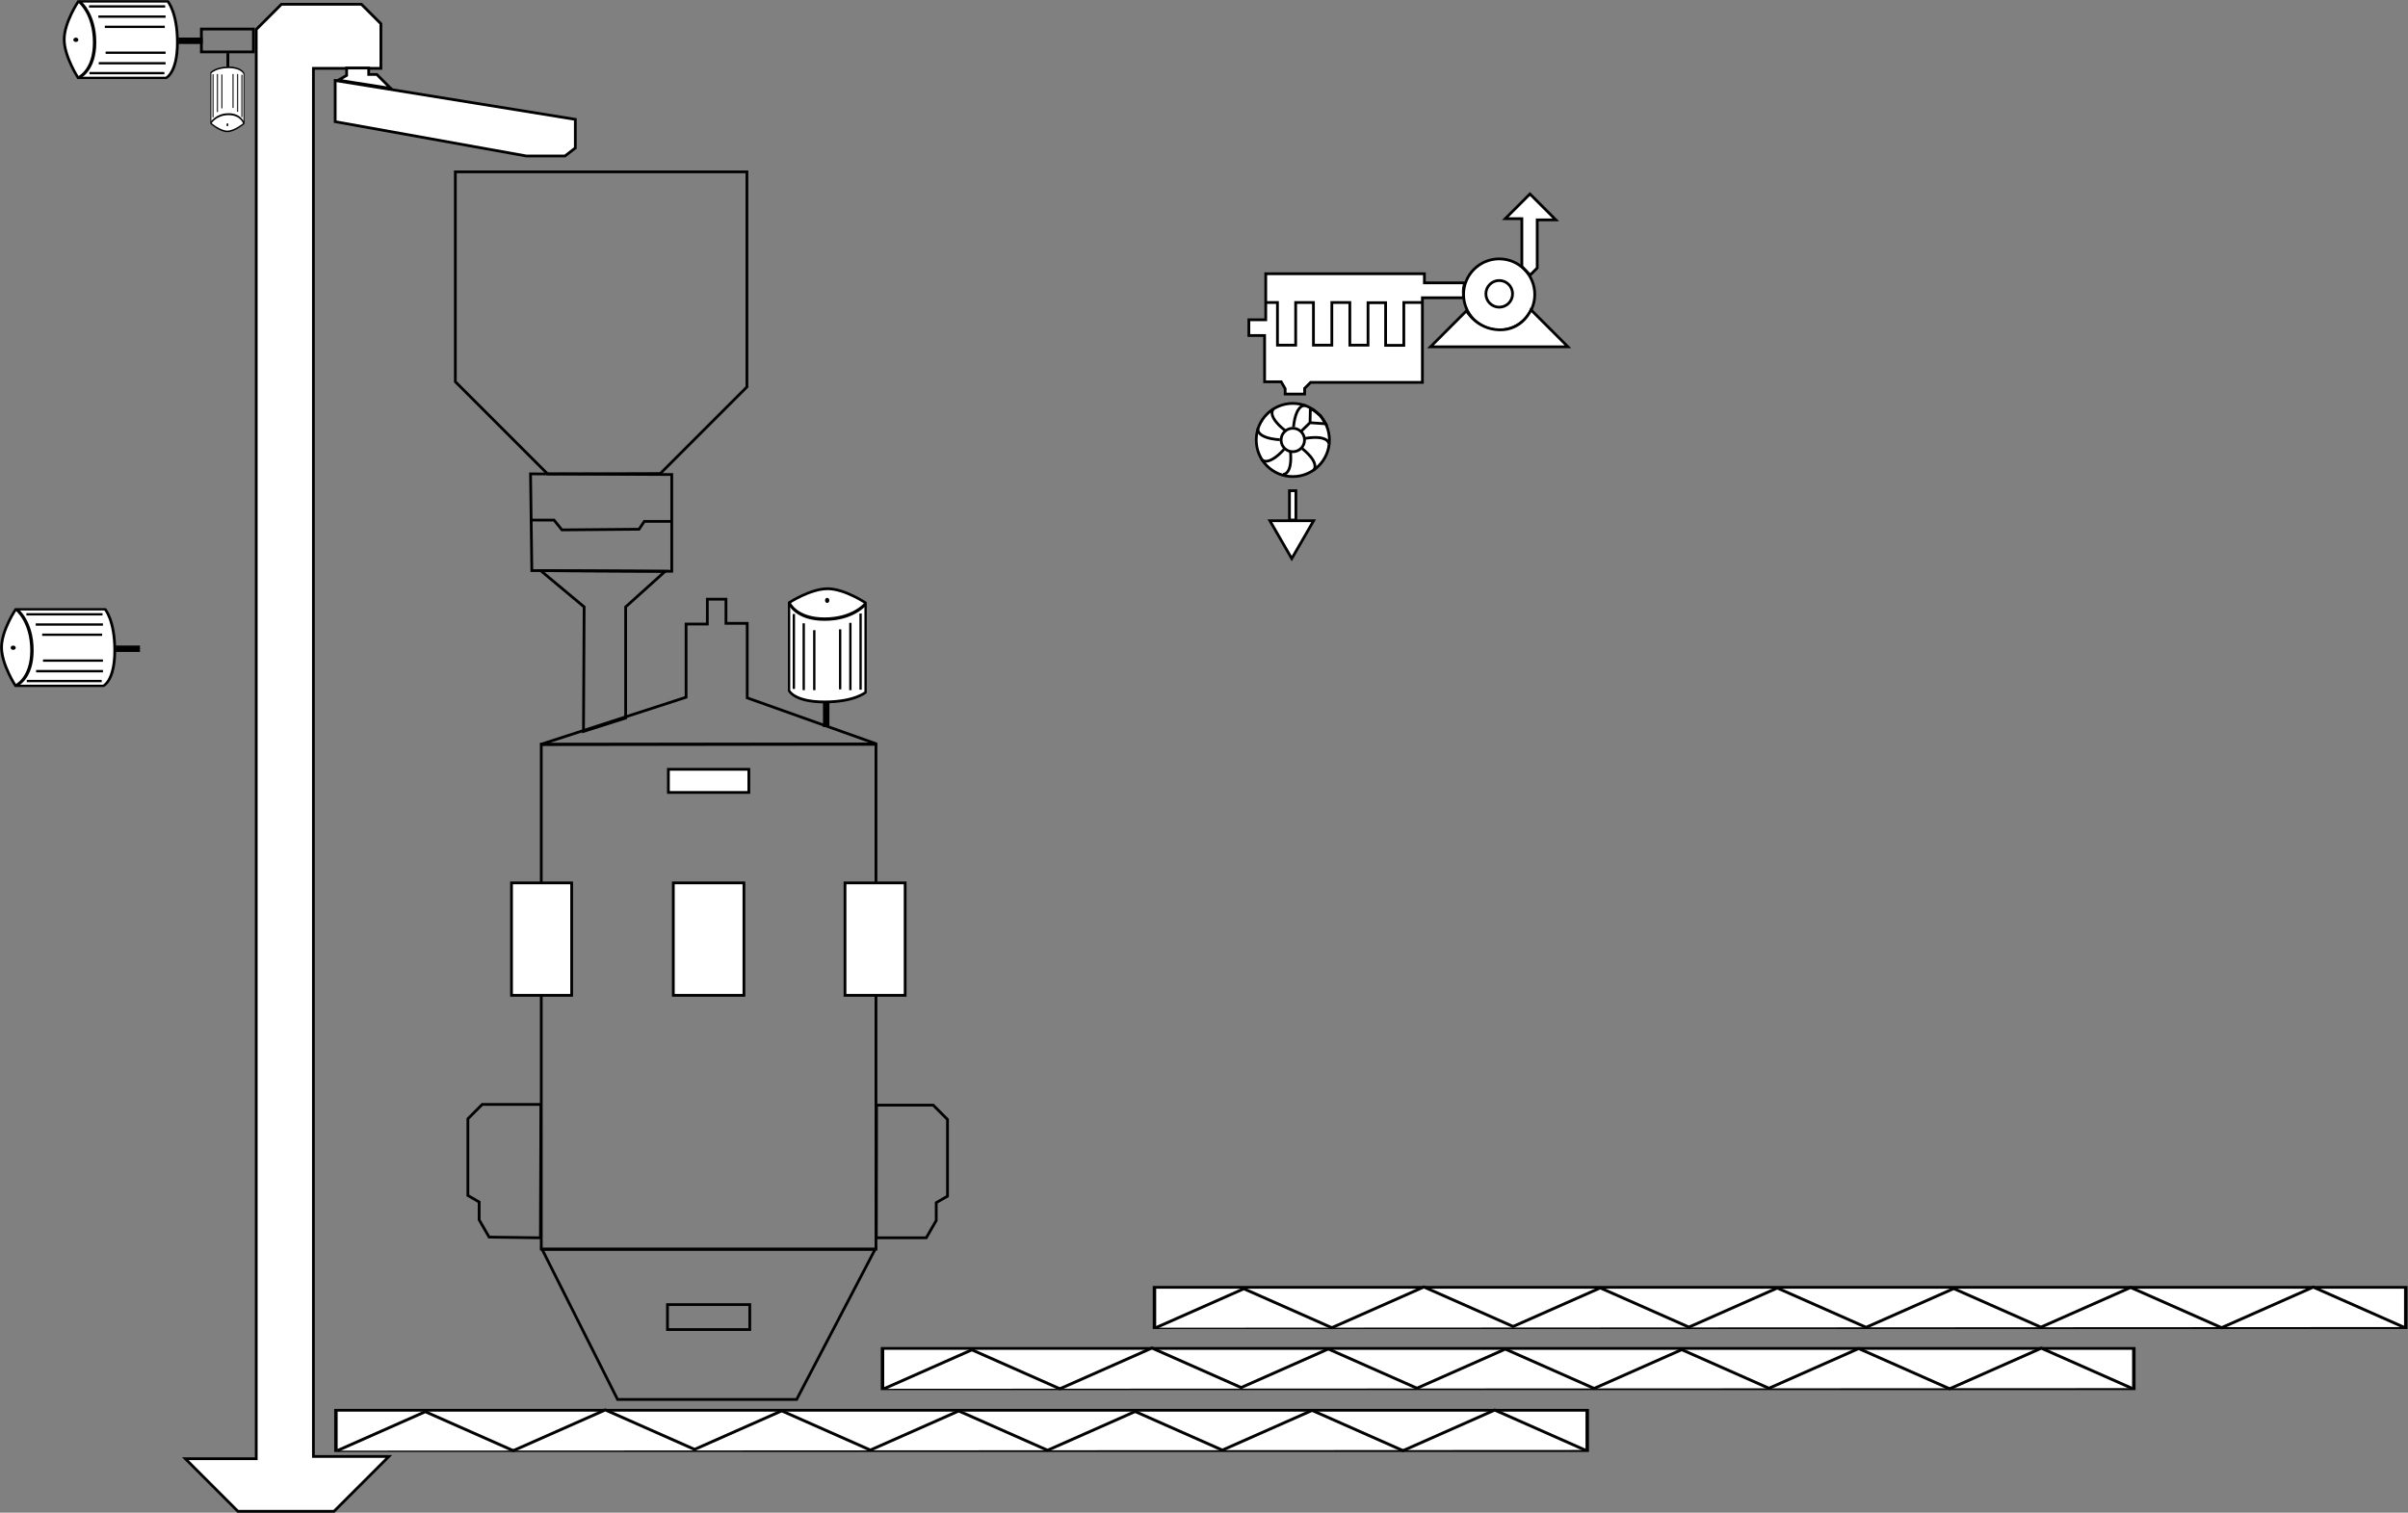 <?xml version="1.0" encoding="UTF-8" standalone="no"?>
<!-- Created with Inkscape (http://www.inkscape.org/) -->

<svg
   width="528.877mm"
   height="332.283mm"
   viewBox="0 0 528.877 332.283"
   version="1.1"
   id="svg5"
   xml:space="preserve"
   inkscape:version="1.2.2 (732a01da63, 2022-12-09)"
   sodipodi:docname="rotative.svg"
   inkscape:export-filename="rotative.svg"
   inkscape:export-xdpi="95.812523"
   inkscape:export-ydpi="95.812523"
   xmlns:inkscape="http://www.inkscape.org/namespaces/inkscape"
   xmlns:sodipodi="http://sodipodi.sourceforge.net/DTD/sodipodi-0.dtd"
   xmlns="http://www.w3.org/2000/svg"
   xmlns:svg="http://www.w3.org/2000/svg"><rect x="0" y="0" width="528.877" height="332.283" fill="#808080" stroke="none"/><sodipodi:namedview
     id="namedview7"
     pagecolor="#ffffff"
     bordercolor="#000000"
     borderopacity="0.25"
     inkscape:showpageshadow="2"
     inkscape:pageopacity="0.0"
     inkscape:pagecheckerboard="0"
     inkscape:deskcolor="#d1d1d1"
     inkscape:document-units="mm"
     showgrid="false"
     inkscape:zoom="0.52671151"
     inkscape:cx="290.4816"
     inkscape:cy="632.22465"
     inkscape:window-width="1920"
     inkscape:window-height="1017"
     inkscape:window-x="-8"
     inkscape:window-y="-6"
     inkscape:window-maximized="1"
     inkscape:current-layer="layer1"
     showguides="true"><inkscape:grid
       type="xygrid"
       id="grid2611"
       originx="0"
       originy="0" /></sodipodi:namedview><defs
     id="defs2" /><g
     inkscape:label="Calque 1"
     inkscape:groupmode="layer"
     id="layer1"
     transform="translate(-11.276,-4.421)"><g
       id="Base_Rotative"
       transform="translate(61.913,30.296)"><rect
         style="fill:none;stroke:#000000;stroke-width:0.606"
         id="rect339"
         width="73.513"
         height="110.879"
         x="68.243"
         y="137.631"
         ry="0" /><path
         style="fill:none;stroke:#000000;stroke-width:0.606"
         d="M 68.085,137.646 100.049,127.28 v -16.083 h 4.667 v -5.457 h 4.093 v 5.313 h 4.667 v 16.37 l 28.432,10.123 z"
         id="top"
         inkscape:label="#top"
         sodipodi:nodetypes="ccccccccccc" /><rect
         style="fill:#ffffff;stroke:#000000;stroke-width:0.606"
         id="top_level_rotative"
         width="17.668"
         height="5.077"
         x="96.166"
         y="143.114" /><path
         style="fill:none;stroke:#000000;stroke-width:0.606"
         d="m 68.111,99.468 9.549,7.97 -0.144,27.355 9.262,-2.944 v -24.411 l 8.688,-7.826 z"
         id="path569" /><path
         style="fill:none;stroke:#000000;stroke-width:0.606"
         d="M 66.172,99.468 65.885,78.216 96.902,78.359 V 99.612 Z"
         id="path571" /><path
         style="fill:none;stroke:#000000;stroke-width:0.606"
         d="m 65.885,88.366 h 5.169 l 1.723,2.154 16.944,-0.144 1.149,-1.723 h 6.031"
         id="path573" /><path
         style="fill:none;stroke:#000000;stroke-width:0.606"
         d="M 69.616,78.216 49.37,57.969 V 11.875 H 113.413 V 59.118 L 94.387,78.144 Z"
         id="7HP612" /><path
         style="fill:none;stroke:#000000;stroke-width:0.606"
         d="m 68.061,246.02 -11.267,-0.15 -2.192,-3.797 v -3.92 l -2.475,-1.429 v -16.848 l 3.146,-3.146 h 12.893 z"
         id="path608"
         sodipodi:nodetypes="ccccccccc" /><path
         style="fill:none;stroke:#000000;stroke-width:0.606"
         d="m 141.834,246.021 h 10.966 l 2.192,-3.797 v -3.92 l 2.475,-1.429 v -16.848 l -3.146,-3.146 h -12.442 z"
         id="path608-4"
         sodipodi:nodetypes="ccccccccc" /><path
         style="fill:none;stroke:#000000;stroke-width:0.606"
         d="m 68.42,248.539 16.583,32.994 39.325,7.8e-4 17.242,-32.985 z"
         id="path740"
         sodipodi:nodetypes="ccccc" /><rect
         style="fill:none;stroke:#000000;stroke-width:0.606"
         id="bottom_level_rotative"
         width="18.074"
         height="5.483"
         x="95.963"
         y="260.694" /><g
         id="Filter"
         transform="matrix(0.842,0,0,1.002,20.222,0.174)"
         style="display:inline;fill:#ffffff"><path
           style="display:inline;stroke:#000000;stroke-width:0.606;stroke-dasharray:none"
           d="m 121.672,106.531 v 18.883 c 0,0 1.353,2.471 9.221,2.471 7.867,0 10.739,-2.112 10.739,-2.112 v -19.601 c 0,0 -5.474,-3.105 -9.925,-3.105 -4.451,0 -10.038,3.064 -10.038,3.064 z"
           id="Filter_bound"
           sodipodi:nodetypes="ccsccscc" /><path
           style="fill:none;stroke:#000000;stroke-width:0.744;stroke-dasharray:none"
           d="m 121.721,106.199 c 0,0 1.721,3.532 9.203,3.532 7.482,0 10.625,-3.304 10.625,-3.304"
           id="path957-1-1-0-3" /><path
           style="fill:none;stroke:#000000;stroke-width:0.606;stroke-dasharray:none"
           d="M 15.096,154.868 H 31.524"
           id="path3003-4-4-0"
           transform="rotate(90,92.143,185.645)" /><path
           style="fill:none;stroke:#000000;stroke-width:0.606;stroke-dasharray:none"
           d="M 15.007,137.463 H 31.702"
           id="path3029-7-1-5"
           transform="rotate(90,92.143,185.645)" /><path
           style="fill:none;stroke:#000000;stroke-width:0.606;stroke-dasharray:none"
           d="M 17.05,140.127 H 31.791"
           id="path3031-4-2-3"
           transform="rotate(90,92.143,185.645)" /><path
           style="fill:none;stroke:#000000;stroke-width:0.606;stroke-dasharray:none"
           d="M 17.138,152.293 H 31.791"
           id="path3033-3-66-7"
           transform="rotate(90,92.143,185.645)" /><path
           style="fill:none;stroke:#000000;stroke-width:0.606;stroke-dasharray:none"
           d="M 18.648,149.54 H 31.791"
           id="path3035-6-0-0"
           transform="rotate(90,92.143,185.645)" /><path
           style="fill:none;stroke:#000000;stroke-width:0.606;stroke-dasharray:none"
           d="M 18.47,142.791 H 31.613"
           id="path3037-1-1-5"
           transform="rotate(90,92.143,185.645)" /><rect
           style="fill:#000000;stroke:#000000;stroke-width:0.606;stroke-dasharray:none"
           id="rect3039-3-5-3"
           width="4.706"
           height="1.066"
           x="34.899"
           y="145.899"
           transform="rotate(90,92.143,185.645)" /><circle
           style="fill:#000000;stroke:#000000;stroke-width:0.318;stroke-dasharray:none"
           id="path3093-3-8-8"
           cx="12.119"
           cy="146.178"
           r="0.395"
           transform="rotate(90,92.143,185.645)" /></g><rect
         style="fill:#ffffff;stroke:#000000;stroke-width:0.606"
         id="Center_Filler"
         width="15.508"
         height="24.698"
         x="97.246"
         y="168.062" /><rect
         style="fill:#ffffff;stroke:#000000;stroke-width:0.606"
         id="Right_Filler"
         width="13.211"
         height="24.698"
         x="134.954"
         y="168.062"
         onmouseover="this.style.fill=&quot;#8ddb23&quot;" /><rect
         style="fill:#ffffff;stroke:#000000;stroke-width:0.606"
         id="Left_Filler"
         width="13.211"
         height="24.698"
         x="61.709"
         y="168.062" /></g><g
       id="7SR684"
       transform="matrix(1.248,0,0,0.992,-33.005,0.49)"
       style="fill:#ffffff"><rect
         style="stroke:#000000;stroke-width:0.606;stroke-dasharray:none"
         id="7SR684_bound"
         width="220.218"
         height="8.921"
         x="94.599"
         y="316.242" /><path
         style="stroke:#000000;stroke-width:0.616;stroke-dasharray:none"
         d="m 94.84,325.183 15.488,-8.628 15.487,8.627 16.199,-9.024 15.705,8.749 15.336,-8.543 15.6,8.69 15.553,-8.664 15.635,8.71 15.413,-8.586 15.349,8.551 15.795,-8.799 16.002,8.914 16.137,-8.99 15.873,8.843"
         id="path2905" /></g><g
       id="7SR682"
       transform="matrix(1.248,0,0,0.992,87.044,-13.096)"
       style="fill:#ffffff"><rect
         style="stroke:#000000;stroke-width:0.606;stroke-dasharray:none"
         id="7SR682_bound"
         width="220.218"
         height="8.921"
         x="94.599"
         y="316.242" /><path
         style="stroke:#000000;stroke-width:0.616;stroke-dasharray:none"
         d="m 94.84,325.183 15.488,-8.628 15.487,8.627 16.199,-9.024 15.705,8.749 15.336,-8.543 15.6,8.69 15.553,-8.664 15.635,8.71 15.413,-8.586 15.349,8.551 15.795,-8.799 16.002,8.914 16.137,-8.99 15.873,8.843"
         id="path2905-2" /></g><g
       id="7SR680"
       transform="matrix(1.248,0,0,0.992,146.775,-26.513)"
       style="fill:#ffffff"><rect
         style="stroke:#000000;stroke-width:0.606;stroke-dasharray:none"
         id="7SR680_bound"
         width="220.218"
         height="8.921"
         x="94.599"
         y="316.242" /><path
         style="stroke:#000000;stroke-width:0.616;stroke-dasharray:none"
         d="m 94.84,325.183 15.488,-8.628 15.487,8.627 16.199,-9.024 15.705,8.749 15.336,-8.543 15.6,8.69 15.553,-8.664 15.635,8.71 15.413,-8.586 15.349,8.551 15.795,-8.799 16.002,8.914 16.137,-8.99 15.873,8.843"
         id="path2905-2-9" /></g><g
       id="7EL410"
       transform="matrix(0,-0.842,1.002,0,-77.897,123.98)"
       style="display:inline;fill:#ffffff"><path
         style="display:inline;stroke:#000000;stroke-width:0.606;stroke-dasharray:none"
         d="m 121.672,106.531 v 18.883 c 0,0 1.353,2.471 9.221,2.471 7.867,0 10.739,-2.112 10.739,-2.112 v -19.601 c 0,0 -5.474,-3.105 -9.925,-3.105 -4.451,0 -10.038,3.064 -10.038,3.064 z"
         id="path561-5-5"
         sodipodi:nodetypes="ccsccscc" /><path
         style="fill:none;stroke:#000000;stroke-width:0.744;stroke-dasharray:none"
         d="m 121.721,106.199 c 0,0 1.721,3.532 9.203,3.532 7.482,0 10.625,-3.304 10.625,-3.304"
         id="path957-1-1" /><path
         style="fill:none;stroke:#000000;stroke-width:0.606;stroke-dasharray:none"
         d="M 15.096,154.868 H 31.524"
         id="path3003-4"
         transform="rotate(90,92.143,185.645)" /><path
         style="fill:none;stroke:#000000;stroke-width:0.606;stroke-dasharray:none"
         d="M 15.007,137.463 H 31.702"
         id="path3029-7"
         transform="rotate(90,92.143,185.645)" /><path
         style="fill:none;stroke:#000000;stroke-width:0.606;stroke-dasharray:none"
         d="M 17.05,140.127 H 31.791"
         id="path3031-4"
         transform="rotate(90,92.143,185.645)" /><path
         style="fill:none;stroke:#000000;stroke-width:0.606;stroke-dasharray:none"
         d="M 17.138,152.293 H 31.791"
         id="path3033-3"
         transform="rotate(90,92.143,185.645)" /><path
         style="fill:none;stroke:#000000;stroke-width:0.606;stroke-dasharray:none"
         d="M 18.648,149.54 H 31.791"
         id="path3035-6"
         transform="rotate(90,92.143,185.645)" /><path
         style="fill:none;stroke:#000000;stroke-width:0.606;stroke-dasharray:none"
         d="M 18.47,142.791 H 31.613"
         id="path3037-1"
         transform="rotate(90,92.143,185.645)" /><rect
         style="fill:#000000;stroke:#000000;stroke-width:0.606;stroke-dasharray:none"
         id="rect3039-3"
         width="4.706"
         height="1.066"
         x="34.899"
         y="145.899"
         transform="rotate(90,92.143,185.645)" /><circle
         style="fill:#000000;stroke:#000000;stroke-width:0.318;stroke-dasharray:none"
         id="path3093-3"
         cx="12.119"
         cy="146.178"
         r="0.395"
         transform="rotate(90,92.143,185.645)" /></g><g
       id="7HT430"
       transform="matrix(0,-0.842,1.002,0,-91.657,257.518)"
       style="display:inline;fill:#ffffff"><path
         style="display:inline;stroke:#000000;stroke-width:0.606;stroke-dasharray:none"
         d="m 121.672,106.531 v 18.883 c 0,0 1.353,2.471 9.221,2.471 7.867,0 10.739,-2.112 10.739,-2.112 v -19.601 c 0,0 -5.474,-3.105 -9.925,-3.105 -4.451,0 -10.038,3.064 -10.038,3.064 z"
         id="path561-5-5-8"
         sodipodi:nodetypes="ccsccscc" /><path
         style="fill:none;stroke:#000000;stroke-width:0.744;stroke-dasharray:none"
         d="m 121.721,106.199 c 0,0 1.721,3.532 9.203,3.532 7.482,0 10.625,-3.304 10.625,-3.304"
         id="path957-1-1-0" /><path
         style="fill:none;stroke:#000000;stroke-width:0.606;stroke-dasharray:none"
         d="M 15.096,154.868 H 31.524"
         id="path3003-4-4"
         transform="rotate(90,92.143,185.645)" /><path
         style="fill:none;stroke:#000000;stroke-width:0.606;stroke-dasharray:none"
         d="M 15.007,137.463 H 31.702"
         id="path3029-7-1"
         transform="rotate(90,92.143,185.645)" /><path
         style="fill:none;stroke:#000000;stroke-width:0.606;stroke-dasharray:none"
         d="M 17.05,140.127 H 31.791"
         id="path3031-4-2"
         transform="rotate(90,92.143,185.645)" /><path
         style="fill:none;stroke:#000000;stroke-width:0.606;stroke-dasharray:none"
         d="M 17.138,152.293 H 31.791"
         id="path3033-3-66"
         transform="rotate(90,92.143,185.645)" /><path
         style="fill:none;stroke:#000000;stroke-width:0.606;stroke-dasharray:none"
         d="M 18.648,149.54 H 31.791"
         id="path3035-6-0"
         transform="rotate(90,92.143,185.645)" /><path
         style="fill:none;stroke:#000000;stroke-width:0.606;stroke-dasharray:none"
         d="M 18.47,142.791 H 31.613"
         id="path3037-1-1"
         transform="rotate(90,92.143,185.645)" /><rect
         style="fill:#000000;stroke:#000000;stroke-width:0.606;stroke-dasharray:none"
         id="rect3039-3-5"
         width="4.706"
         height="1.066"
         x="34.899"
         y="145.899"
         transform="rotate(90,92.143,185.645)" /><circle
         style="fill:#000000;stroke:#000000;stroke-width:0.318;stroke-dasharray:none"
         id="path3093-3-8"
         cx="12.119"
         cy="146.178"
         r="0.395"
         transform="rotate(90,92.143,185.645)" /></g><g
       id="7EL7412"
       transform="matrix(-0.364,0,0,-0.567,109.143,91.721)"
       style="display:inline;fill:#ffffff"><path
         style="display:inline;stroke:#000000;stroke-width:0.606;stroke-dasharray:none"
         d="m 121.672,106.531 v 18.883 c 0,0 1.353,2.471 9.221,2.471 7.867,0 10.739,-2.112 10.739,-2.112 v -19.601 c 0,0 -5.474,-3.105 -9.925,-3.105 -4.451,0 -10.038,3.064 -10.038,3.064 z"
         id="path561-5-5-2"
         sodipodi:nodetypes="ccsccscc" /><path
         style="fill:none;stroke:#000000;stroke-width:0.744;stroke-dasharray:none"
         d="m 121.721,106.199 c 0,0 1.721,3.532 9.203,3.532 7.482,0 10.625,-3.304 10.625,-3.304"
         id="path957-1-1-6" /><path
         style="fill:none;stroke:#000000;stroke-width:0.606;stroke-dasharray:none"
         d="M 15.096,154.868 H 31.524"
         id="path3003-4-9"
         transform="rotate(90,92.143,185.645)" /><path
         style="fill:none;stroke:#000000;stroke-width:0.606;stroke-dasharray:none"
         d="M 15.007,137.463 H 31.702"
         id="path3029-7-5"
         transform="rotate(90,92.143,185.645)" /><path
         style="fill:none;stroke:#000000;stroke-width:0.606;stroke-dasharray:none"
         d="M 17.05,140.127 H 31.791"
         id="path3031-4-8"
         transform="rotate(90,92.143,185.645)" /><path
         style="fill:none;stroke:#000000;stroke-width:0.606;stroke-dasharray:none"
         d="M 17.138,152.293 H 31.791"
         id="path3033-3-6"
         transform="rotate(90,92.143,185.645)" /><path
         style="fill:none;stroke:#000000;stroke-width:0.606;stroke-dasharray:none"
         d="M 18.648,149.54 H 31.791"
         id="path3035-6-5"
         transform="rotate(90,92.143,185.645)" /><path
         style="fill:none;stroke:#000000;stroke-width:0.606;stroke-dasharray:none"
         d="M 18.47,142.791 H 31.613"
         id="path3037-1-0"
         transform="rotate(90,92.143,185.645)" /><rect
         style="fill:#000000;stroke:#000000;stroke-width:0.606;stroke-dasharray:none"
         id="rect3039-3-8"
         width="4.706"
         height="1.066"
         x="34.899"
         y="145.899"
         transform="rotate(90,92.143,185.645)" /><circle
         style="fill:#000000;stroke:#000000;stroke-width:0.318;stroke-dasharray:none"
         id="path3093-3-6"
         cx="12.119"
         cy="146.178"
         r="0.395"
         transform="rotate(90,92.143,185.645)" /></g><g
       id="7SC610" style="fill:#ffffff"><path
         style="display:inline;stroke:#000000;stroke-width:0.606;stroke-dasharray:none"
         d="M 80.112,324.345 H 96.689 L 84.633,336.4 H 63.535 L 51.982,324.847 h 15.572 V 10.89 l 5.526,-5.526 h 17.582 l 4.27,4.27 V 19.43 H 80.112 Z"
         id="path2911" /><path
         style="display:inline;stroke:#000000;stroke-width:0.606;stroke-dasharray:none"
         d="m 126.838,38.679 h 8.54 l 2.26,-1.758 v -6.279 l -52.745,-8.54 v 9.042 z"
         id="path2958" /><path
         style="display:inline;stroke:#000000;stroke-width:0.606;stroke-dasharray:none"
         d="m 85.6,22.022 1.804,-1.041 v -1.623 h 4.856 v 1.421 h 1.776 l 3.064,3.064 z"
         id="path2964" /></g><rect
       style="display:inline;fill:none;stroke:#000000;stroke-width:0.606;stroke-dasharray:none"
       id="rect3103"
       width="11.428"
       height="5.023"
       x="149.009"
       y="-266.988"
       transform="translate(-93.502,277.788)" /><g
       id="7FT422"
       transform="translate(-13.758,-73.025)"
       style="fill:#ffffff"><path
         style="stroke:#000000;stroke-width:0.606;stroke-dasharray:none"
         d="m 346.797,139.585 h -8.916 v -2.009 h -34.849 v 10.109 h -3.705 v 3.454 h 3.454 v 10.172 h 3.642 l 0.872,1.511 v 1.189 h 4.277 v -1.256 l 1.319,-1.319 h 24.551 v -18.586 h 9.042 c 0,0 -0.251,-2.26 0.314,-3.265 z"
         id="7FT422_bound" /><path
         style="fill:none;stroke:#000000;stroke-width:0.606;stroke-dasharray:none"
         d="m 303.209,143.894 h 2.398 v 9.368 h 3.996 v -9.368 h 3.907 v 9.368 h 4.04 v -9.368 h 3.952 v 9.368 h 3.996 v -9.324 h 3.863 v 9.368 h 3.996 v -9.413 h 4.04"
         id="path3833" /></g><g
       id="7FN420"
       transform="translate(-13.758,-73.025)"
       style="fill:#ffffff"><circle
         style="stroke:#000000;stroke-width:0.606;stroke-dasharray:none"
         id="7FN420_hover"
         cx="354.3"
         cy="142.128"
         r="7.818" /><circle
         style="stroke:#000000;stroke-width:0.606;stroke-dasharray:none"
         id="path3667"
         cx="354.313"
         cy="141.992"
         r="2.93" /><path
         style="stroke:#000000;stroke-width:0.606;stroke-dasharray:none"
         d="M 359.286,135.953 V 125.475 h -3.641 l 5.417,-5.417 5.683,5.683 h -4.085 v 10.567 l -1.554,1.554 z"
         id="path3669" /><path
         style="stroke:#000000;stroke-width:0.606;stroke-dasharray:none"
         d="m 347.121,145.721 -7.903,7.903 h 30.192 l -8.125,-8.125 c 0,0 -1.82,4.484 -6.882,4.396 -5.062,-0.089 -7.282,-4.174 -7.282,-4.174 z"
         id="path3671" /></g>
         <g id="7RG42"
         style="fill:#ffffff"><circle
         style="stroke:#000000;stroke-width:0.606;stroke-dasharray:none"
         id="path3839"
         cx="295.222"
         cy="101.069"
         r="8.036" /><circle
         style="fill:none;stroke:#000000;stroke-width:0.606;stroke-dasharray:none"
         id="path3845"
         cx="295.222"
         cy="101.069"
         r="2.575" /><path
         style="fill:none;stroke:#000000;stroke-width:0.606;stroke-dasharray:none"
         d="m 297.265,102.932 c 4.174,3.419 2.486,4.795 2.486,4.795"
         id="path3855" /><path
         style="fill:none;stroke:#000000;stroke-width:0.606;stroke-dasharray:none"
         d="m 294.696,103.487 c 0.509,5.371 -1.657,5.141 -1.657,5.141"
         id="path3855-3" /><path
         style="fill:none;stroke:#000000;stroke-width:0.606;stroke-dasharray:none"
         d="m 293.286,103.135 c -3.652,3.971 -4.929,2.208 -4.929,2.208"
         id="path3855-3-4" /><path
         style="fill:none;stroke:#000000;stroke-width:0.606;stroke-dasharray:none"
         d="m 296.996,99.211 2.009,-1.947 0.063,-2.826 0.502,-0.063 1.758,1.381 1.13,1.758 -3.462,-0.244 z"
         id="path4024" /><path
         style="fill:none;stroke:#000000;stroke-width:0.606;stroke-dasharray:none"
         d="m 292.373,101.015 c -5.382,-0.369 -4.804,-2.469 -4.804,-2.469"
         id="path3855-3-42" /><path
         style="fill:none;stroke:#000000;stroke-width:0.606;stroke-dasharray:none"
         d="m 293.535,99 c -4.224,-3.357 -2.557,-4.758 -2.557,-4.758"
         id="path3855-3-42-2" /><path
         style="stroke:#000000;stroke-width:0.606;stroke-dasharray:none"
         d="m 297.939,100.715 c 5.326,-0.862 5.239,1.313 5.239,1.313"
         id="path3855-3-42-2-5" /><path
         style="fill:none;stroke:#000000;stroke-width:0.606;stroke-dasharray:none"
         d="m 295.366,98.231 c 0.572,-5.365 2.648,-4.708 2.648,-4.708"
         id="path3855-3-42-2-5-9" /><path
         style="stroke:#000000;stroke-width:0.606;stroke-dasharray:none"
         d="m 294.987,127.122 -4.799,-8.313 h 9.603 z"
         id="path4054" /><path
         style="stroke:#000000;stroke-width:0.606;stroke-dasharray:none"
         d="m 294.484,118.645 v -6.436 h 1.413 v 6.436 z"
         id="path4056" />
         </g></g></svg>
